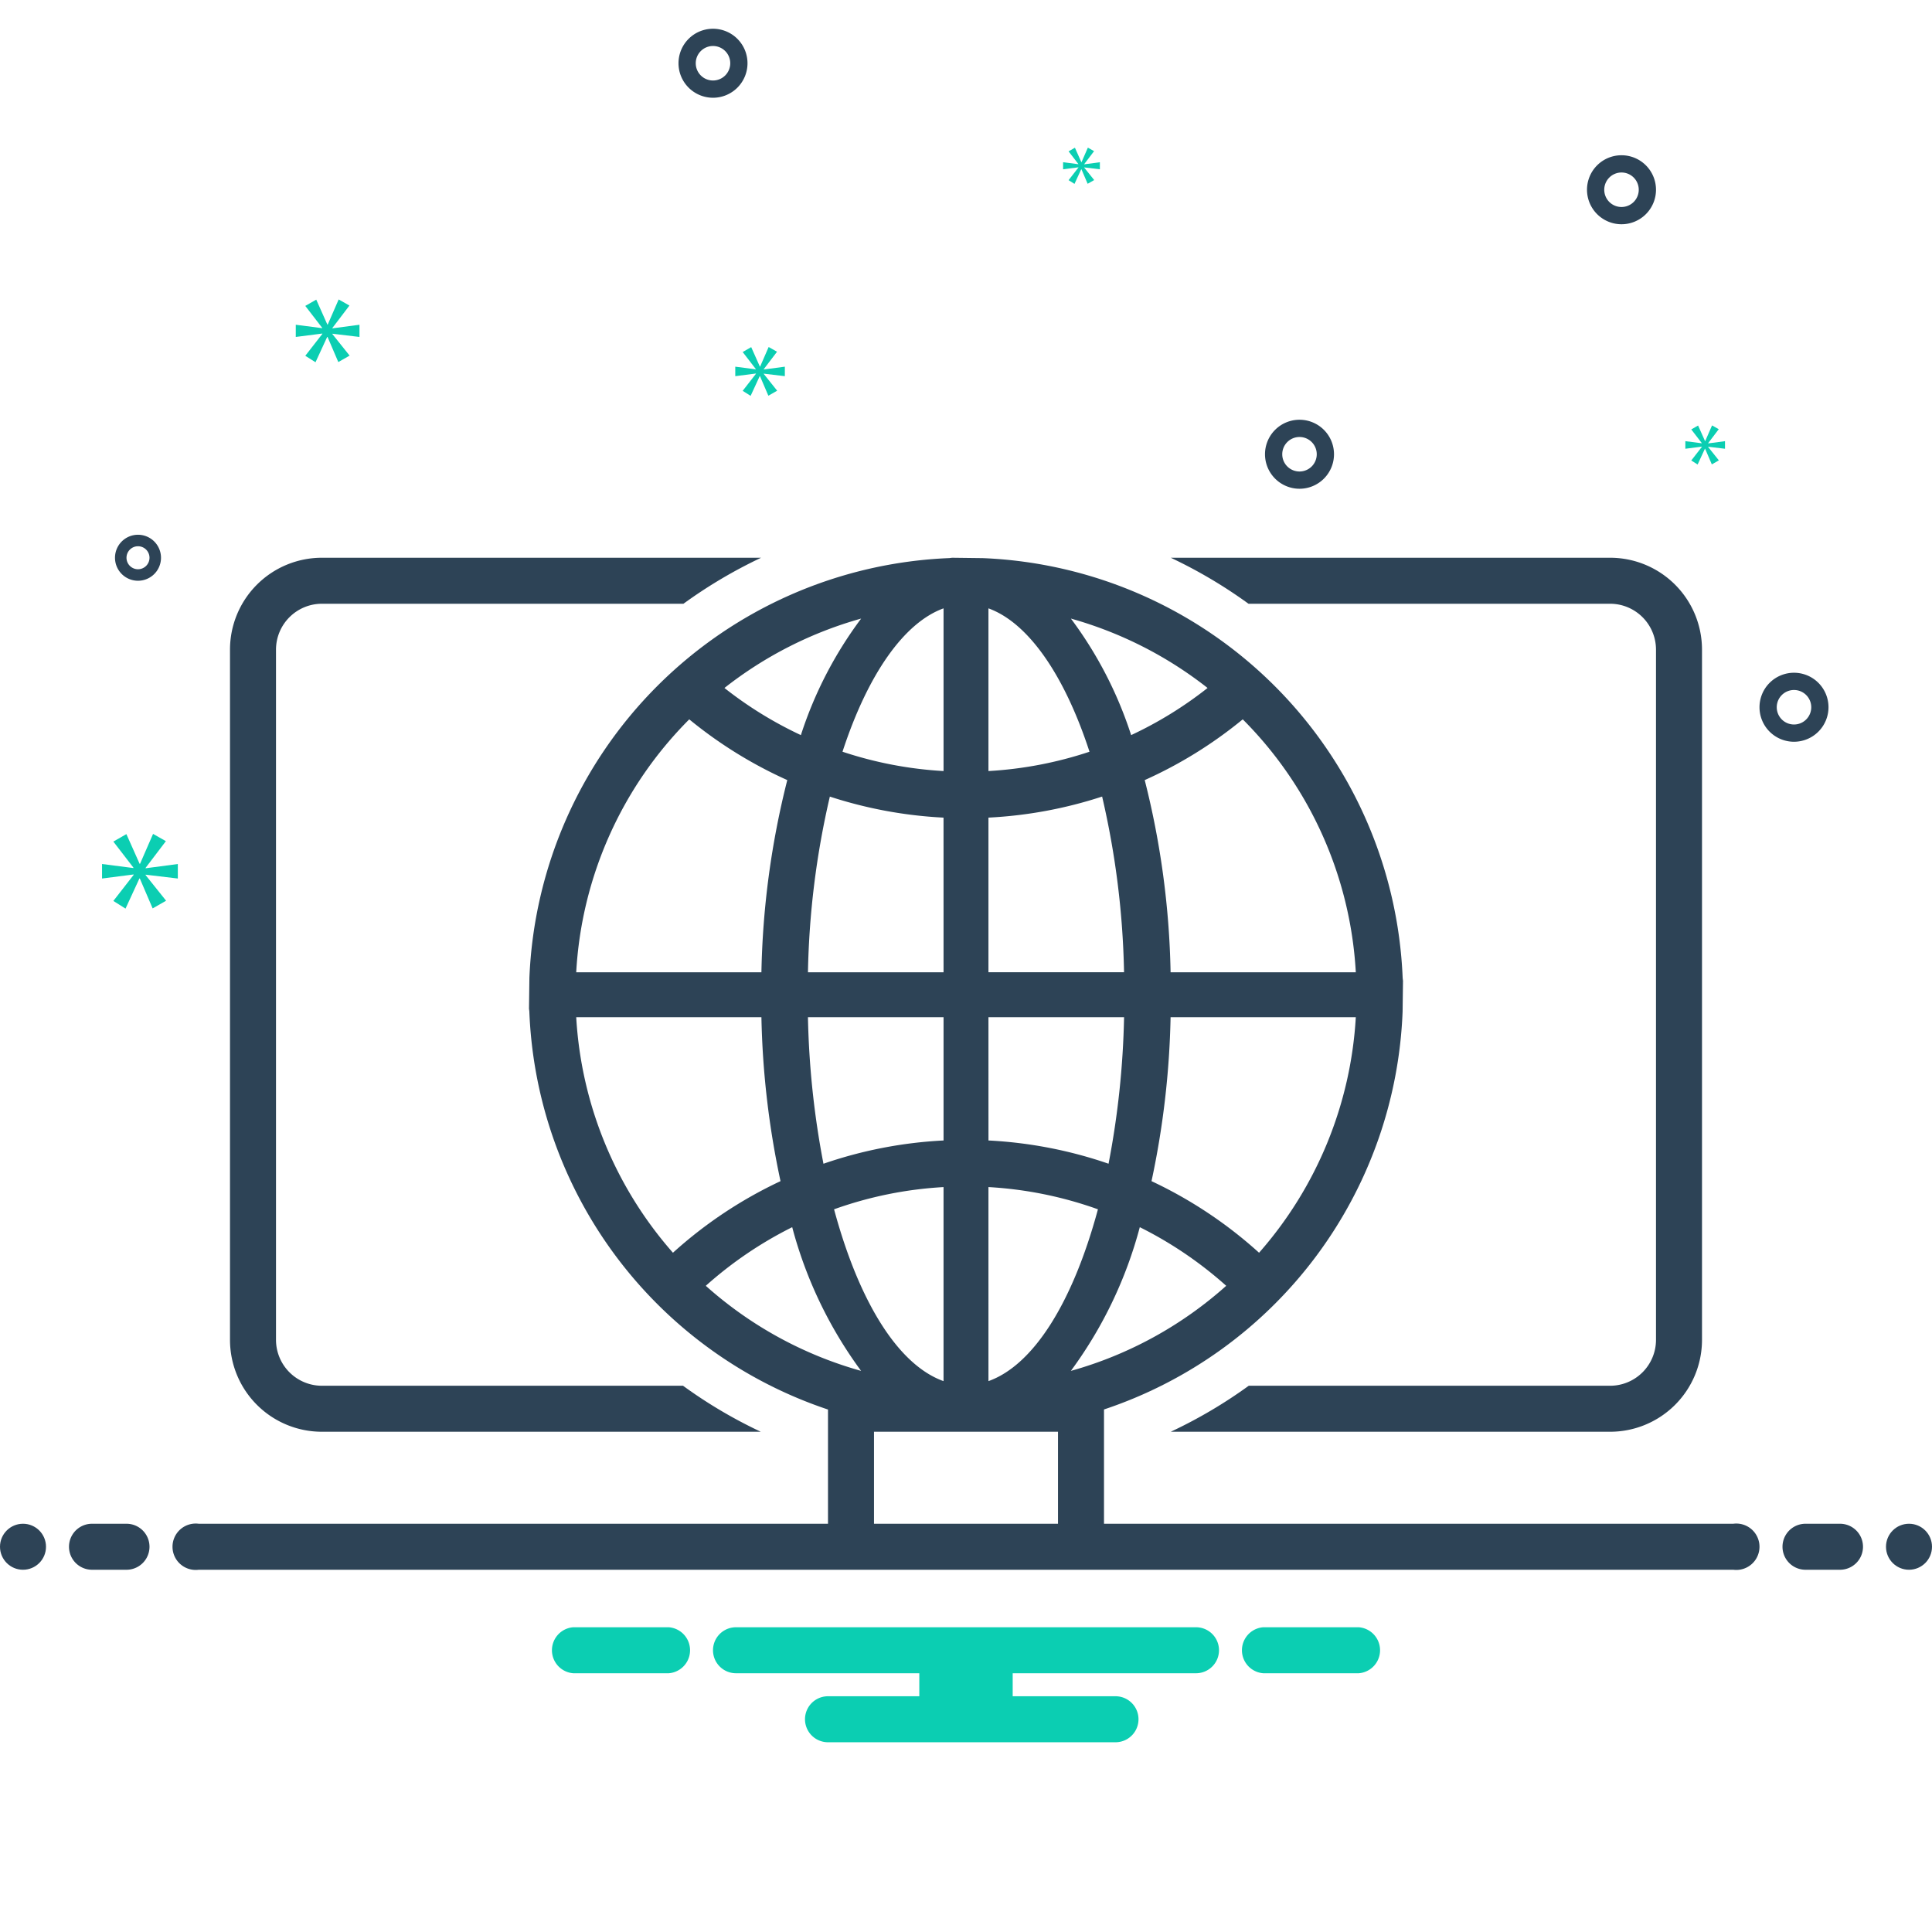 <svg xmlns="http://www.w3.org/2000/svg" data-name="Layer 1" viewBox="0 0 168 168"><path fill="#2d4356" d="M28 124.5H66.155a41.496 41.496 0 0 1-6.761-4H28a3.995 3.995 0 0 1-4-3.982V56.482A3.995 3.995 0 0 1 28 52.5H59.43a42.071 42.071 0 0 1 6.751-4H28a7.99 7.99 0 0 0-8 7.982v60.035A7.991 7.991 0 0 0 28 124.5zM140 52.5a3.995 3.995 0 0 1 4 3.982v60.035A3.995 3.995 0 0 1 140 120.5H108.586a41.739 41.739 0 0 1-6.78 4H140a7.992 7.992 0 0 0 8-7.982V56.482A7.991 7.991 0 0 0 140 48.5H101.808a42.085 42.085 0 0 1 6.758 4zM141 19.5a3 3 0 1 0-3-3A3.003 3.003 0 0 0 141 19.5zm0-4.5a1.5 1.5 0 1 1-1.5 1.5A1.501 1.501 0 0 1 141 15zM113 42.5a3 3 0 1 0-3-3A3.003 3.003 0 0 0 113 42.5zm0-4.5a1.5 1.5 0 1 1-1.5 1.5A1.501 1.501 0 0 1 113 38zM62 8.5a3 3 0 1 0-3-3A3.003 3.003 0 0 0 62 8.5zM62 4a1.5 1.5 0 1 1-1.5 1.5A1.501 1.501 0 0 1 62 4zM159 61.5a3 3 0 1 0-3 3A3.003 3.003 0 0 0 159 61.5zm-4.5 0A1.5 1.5 0 1 1 156 63 1.501 1.501 0 0 1 154.5 61.5zM12 46.5a2 2 0 1 0 2 2A2.002 2.002 0 0 0 12 46.5zm0 3a1 1 0 1 1 1-1A1.001 1.001 0 0 1 12 49.5z"/><circle cx="2" cy="134.5" r="2" fill="#2d4356"/><path fill="#2d4356" d="M11 132.5H8a2 2 0 0 0 0 4h3a2 2 0 0 0 0-4zM160 132.5h-3a2 2 0 0 0 0 4h3a2 2 0 0 0 0-4z"/><circle cx="166" cy="134.5" r="2" fill="#2d4356"/><path fill="#2d4356" d="M150.721,132.5H96v-9.938a38.008,38.008,0,0,0,25.965-34.591L122,85.289l-.029-.239A38.086,38.086,0,0,0,85.468,48.533L82.79,48.5l-.24.03A38.081,38.081,0,0,0,46.035,85.024L46,87.706l.029.239A38.047,38.047,0,0,0,72,122.568V132.5H17.279a2.017,2.017,0,1,0,0,4H150.721a2.017,2.017,0,1,0,0-4Zm-41.237-23.566a37.983,37.983,0,0,0-9.352-6.226A74.893,74.893,0,0,0,101.79,88.451h16.106A33.963,33.963,0,0,1,109.484,108.934Zm8.411-24.389H101.79A73.366,73.366,0,0,0,99.541,67.834a37.809,37.809,0,0,0,8.524-5.283A33.796,33.796,0,0,1,117.896,84.545Zm-12.889-24.721a33.879,33.879,0,0,1-6.646,4.099,34.75,34.75,0,0,0-5.239-10.134A34.101,34.101,0,0,1,105.007,59.824ZM85.952,52.901c3.422,1.237,6.58,5.707,8.787,12.467a33.852,33.852,0,0,1-8.787,1.68Zm0,18.196a37.864,37.864,0,0,0,9.885-1.831,73.359,73.359,0,0,1,1.906,15.278H85.952Zm11.793,17.354a75.015,75.015,0,0,1-1.349,12.742A37.894,37.894,0,0,0,85.954,99.172l-.002-10.721Zm-11.793,14.773a33.848,33.848,0,0,1,9.521,1.933c-2.214,8.192-5.642,13.559-9.521,14.941ZM82.048,52.9V67.048a33.829,33.829,0,0,1-8.787-1.681C75.47,58.605,78.626,54.137,82.048,52.9ZM71.605,101.195a75.153,75.153,0,0,1-1.349-12.744H82.048v10.721A37.791,37.791,0,0,0,71.605,101.195Zm10.442,2.029v16.874c-3.882-1.385-7.31-6.751-9.52-14.941A33.794,33.794,0,0,1,82.048,103.225ZM70.257,84.545a73.084,73.084,0,0,1,1.904-15.276,37.967,37.967,0,0,0,9.885,1.829l.002,13.447Zm4.626-30.756A34.662,34.662,0,0,0,69.642,63.923a33.928,33.928,0,0,1-6.647-4.099A34.076,34.076,0,0,1,74.883,53.789Zm-14.948,8.763A37.945,37.945,0,0,0,68.459,67.833,73.609,73.609,0,0,0,66.21,84.545H50.106A33.776,33.776,0,0,1,59.935,62.552ZM50.106,88.451H66.21A74.66,74.66,0,0,0,67.871,102.708a37.91,37.91,0,0,0-9.354,6.226A33.942,33.942,0,0,1,50.106,88.451ZM61.373,111.809a34.047,34.047,0,0,1,7.514-5.098A37.082,37.082,0,0,0,74.879,119.208,33.976,33.976,0,0,1,61.373,111.809ZM92,132.5H76v-8H92Zm1.119-13.292a37.072,37.072,0,0,0,5.994-12.497,34.047,34.047,0,0,1,7.514,5.098A33.947,33.947,0,0,1,93.119,119.208Z"/><polygon fill="#0bceb2" points="12.661 75.465 14.424 73.144 13.31 72.513 12.178 75.112 12.141 75.112 10.99 72.532 9.857 73.181 11.602 75.446 11.602 75.483 8.873 75.131 8.873 76.393 11.621 76.04 11.621 76.077 9.857 78.342 10.915 79.01 12.122 76.393 12.159 76.393 13.273 78.992 14.443 78.323 12.661 76.096 12.661 76.059 15.463 76.393 15.463 75.131 12.661 75.502 12.661 75.465"/><polygon fill="#0bceb2" points="28.903 28.52 30.386 26.57 29.45 26.039 28.498 28.223 28.466 28.223 27.5 26.055 26.547 26.601 28.014 28.505 28.014 28.536 25.72 28.239 25.72 29.3 28.029 29.004 28.029 29.035 26.547 30.938 27.436 31.5 28.451 29.3 28.482 29.3 29.418 31.484 30.401 30.923 28.903 29.05 28.903 29.019 31.259 29.3 31.259 28.239 28.903 28.551 28.903 28.52"/><polygon fill="#0bceb2" points="93.777 14.567 92.92 15.666 93.434 15.99 94.02 14.72 94.038 14.72 94.578 15.981 95.146 15.657 94.281 14.575 94.281 14.557 95.641 14.72 95.641 14.107 94.281 14.287 94.281 14.269 95.137 13.143 94.597 12.837 94.047 14.098 94.029 14.098 93.471 12.845 92.92 13.161 93.768 14.26 93.768 14.278 92.443 14.107 92.443 14.72 93.777 14.549 93.777 14.567"/><polygon fill="#0bceb2" points="150 39.022 150 38.362 148.534 38.556 148.534 38.536 149.457 37.322 148.874 36.992 148.281 38.352 148.262 38.352 147.66 37.002 147.067 37.342 147.98 38.527 147.98 38.546 146.552 38.362 146.552 39.022 147.99 38.838 147.99 38.857 147.067 40.042 147.62 40.392 148.252 39.022 148.271 39.022 148.854 40.382 149.466 40.032 148.534 38.867 148.534 38.847 150 39.022"/><polygon fill="#0bceb2" points="65.734 32.504 64.581 33.985 65.272 34.422 66.062 32.71 66.086 32.71 66.814 34.41 67.579 33.973 66.414 32.516 66.414 32.492 68.247 32.71 68.247 31.885 66.414 32.128 66.414 32.103 67.568 30.586 66.839 30.174 66.099 31.873 66.074 31.873 65.322 30.185 64.581 30.61 65.722 32.092 65.722 32.116 63.937 31.885 63.937 32.71 65.734 32.48 65.734 32.504"/><path fill="#0bceb2" d="M118.154 141.5h-8.308a2.006 2.006 0 0 0 0 4h8.308a2.006 2.006 0 0 0 0-4zM58.154 141.5H49.846a2.006 2.006 0 0 0 0 4h8.308a2.006 2.006 0 0 0 0-4zM104 141.5H64a2 2 0 0 0 0 4H79.94v2H72a2 2 0 0 0 0 4H97a2 2 0 0 0 0-4H88.06v-2H104a2 2 0 0 0 0-4z"/></svg>